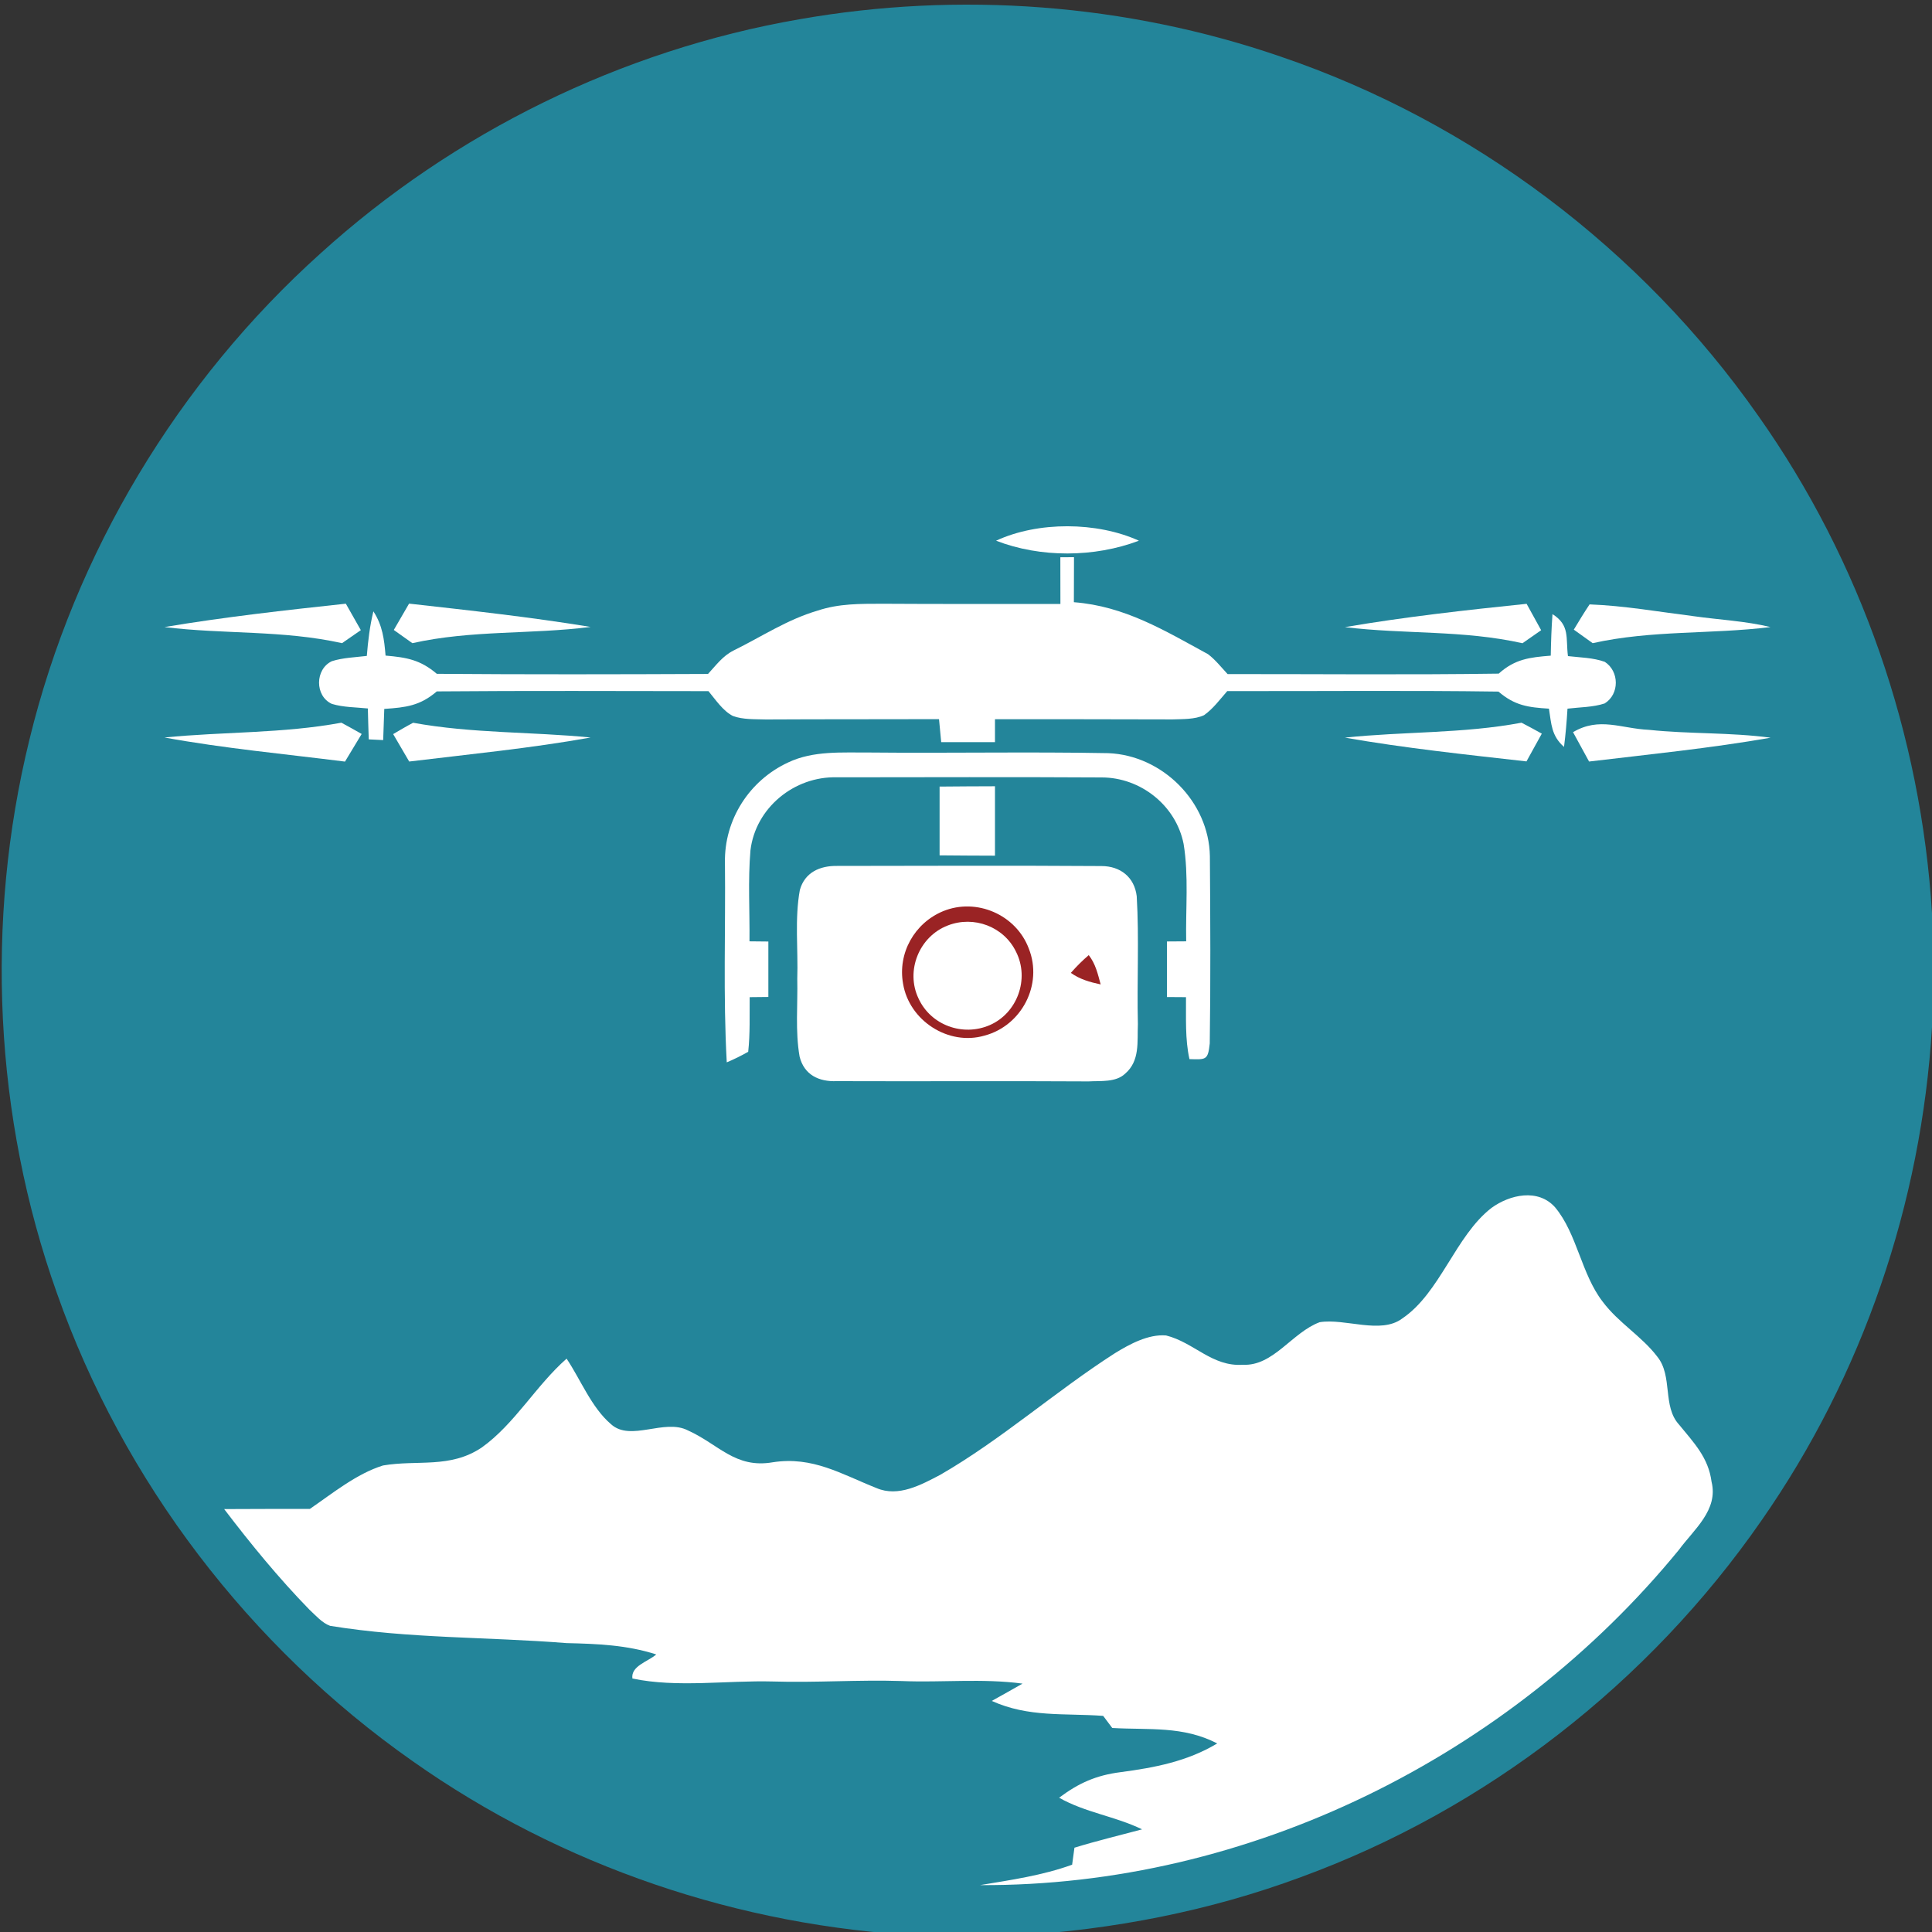 <svg id="e719slsxbked1" xmlns="http://www.w3.org/2000/svg" xmlns:xlink="http://www.w3.org/1999/xlink" viewBox="0 0 300 300" shape-rendering="geometricPrecision" text-rendering="geometricPrecision"><rect x="0" y="0" width="300" height="300" fill="#333333" stroke="none"/><path id="e719slsxbked2" d="M0,0L300,0L300,141.23C298.29,113.59,289.01,86.62,273.01,63.99C254.93,38.19,228.64,18.34,198.8,8.21C174.92,0,148.94,-1.94,124.09,2.44C96.53,7.22,70.5,20,49.78,38.78C27.61,58.7,11.62,85.32,4.57,114.29C-2.36,142.53,-0.92,172.85,8.84,200.25C19.13,229.45,38.74,255.14,64.07,272.91C87.19,289.23,114.81,298.57,143.06,300L0,300L0,0Z" fill="rgba(172,31,31,0)" stroke="none" stroke-width="1"/><path id="e719slsxbked3" d="M198.8,8.769C228.64,18.899,254.93,38.749,273.01,64.549C289.01,87.179,298.29,114.149,300,141.789L300,159.499C298.34,186.859,289.23,213.589,273.53,236.089C256.06,261.289,230.82,280.949,202,291.479C187.75,296.769,172.77,299.649,157.62,300.559L143.06,300.559C114.81,299.129,87.19,289.789,64.07,273.469C38.74,255.699,19.13,230.009,8.84,200.809C-0.92,173.409,-2.36,143.089,4.57,114.849C11.62,85.879,27.61,59.259,49.78,39.339C70.5,20.559,96.53,7.779,124.09,2.999C148.94,-1.381,174.92,0.559,198.8,8.769Z" fill="rgb(35,133,154)" stroke="none" stroke-width="1"/><path id="e719slsxbked4" d="M176.85,83.96C169.94,86.58,161.57,86.63,154.67,83.96C161.17,80.94,170.34,81,176.85,83.96Z" fill="rgb(255,255,255)" stroke="none" stroke-width="1"/><path id="e719slsxbked5" d="M164.65,86.53L166.77,86.52C166.76,88.85,166.76,91.18,166.75,93.51C174.66,94.12,180.82,97.9,187.58,101.58C188.72,102.44,189.65,103.63,190.62,104.67C204.65,104.66,218.69,104.8,232.72,104.6C235.25,102.33,237.53,102.07,240.8,101.81C240.84,99.66,240.91,97.51,241.07,95.36C243.82,97.1,243.11,99.06,243.47,101.88C245.35,102.1,247.4,102.12,249.19,102.77C251.45,104.23,251.5,107.79,249.17,109.23C247.35,109.83,245.29,109.81,243.4,110.04C243.28,112.03,243.11,114.01,242.86,115.98C240.89,114.25,240.9,112.43,240.52,110.04C237.28,109.84,235.23,109.57,232.68,107.39C218.65,107.19,204.61,107.34,190.57,107.31C189.46,108.58,188.36,110.07,186.97,111.05C185.52,111.73,183.62,111.65,182.05,111.71C172.87,111.68,163.68,111.68,154.5,111.68C154.5,112.87,154.5,114.05,154.5,115.24C151.72,115.23,148.93,115.24,146.15,115.24C146.03,114.05,145.92,112.86,145.81,111.67C136.86,111.7,127.92,111.67,118.97,111.72C117.3,111.66,115.38,111.77,113.79,111.17C112.24,110.37,111.11,108.64,110.01,107.32C95.95,107.31,81.89,107.24,67.83,107.36C65.21,109.6,63.04,109.85,59.67,110.08C59.62,111.69,59.56,113.31,59.5,114.92C58.75,114.89,58,114.85,57.26,114.81C57.2,113.21,57.16,111.61,57.12,110.01C55.28,109.82,53.31,109.84,51.53,109.3C48.86,108.08,48.9,103.91,51.53,102.67C53.25,102.12,55.17,102.07,56.96,101.85C57.15,99.52,57.42,97.21,57.98,94.93C59.4,97.11,59.66,99.27,59.87,101.8C63.18,102.08,65.27,102.46,67.83,104.63C81.86,104.74,95.9,104.71,109.94,104.65C111.21,103.28,112.2,101.88,113.89,101.02C118.3,98.85,122.21,96.21,126.98,94.81C130.29,93.71,133.56,93.76,137,93.75C146.22,93.81,155.44,93.77,164.66,93.78C164.65,91.37,164.65,88.95,164.65,86.53Z" fill="rgb(255,255,255)" stroke="none" stroke-width="1"/><path id="e719slsxbked6" d="M53.7,93.74C54.48,95.11,55.25,96.48,56.03,97.85C55.06,98.52,54.08,99.19,53.11,99.87C43.89,97.82,34.8,98.51,25.54,97.37C34.83,95.81,44.32,94.75,53.7,93.74Z" fill="rgb(255,255,255)" stroke="none" stroke-width="1"/><path id="e719slsxbked7" d="M63.52,93.73C72.9,94.78,82.39,95.82,91.71,97.35C82.42,98.53,73.27,97.81,64.03,99.87C63.07,99.19,62.11,98.5,61.15,97.82C61.94,96.45,62.73,95.09,63.52,93.73Z" fill="rgb(255,255,255)" stroke="none" stroke-width="1"/><path id="e719slsxbked8" d="M237.05,93.76C237.8,95.12,238.56,96.49,239.31,97.86C238.35,98.53,237.38,99.2,236.41,99.88C227.17,97.81,218.13,98.51,208.84,97.38C218.14,95.79,227.66,94.73,237.05,93.76Z" fill="rgb(255,255,255)" stroke="none" stroke-width="1"/><path id="e719slsxbked9" d="M246.83,93.85C252.21,94.05,257.63,95.01,262.98,95.68C267.03,96.25,271.02,96.43,274.92,97.37C265.64,98.51,256.54,97.82,247.31,99.87C246.33,99.17,245.36,98.47,244.38,97.77C245.18,96.44,245.97,95.13,246.83,93.85Z" fill="rgb(255,255,255)" stroke="none" stroke-width="1"/><path id="e719slsxbked10" d="M53.01,112.22C54.07,112.78,55.11,113.38,56.16,113.97C55.3,115.4,54.44,116.84,53.57,118.26C44.24,117.08,34.79,116.21,25.54,114.52C34.72,113.6,43.89,113.91,53.01,112.22Z" fill="rgb(255,255,255)" stroke="none" stroke-width="1"/><path id="e719slsxbked11" d="M64.15,112.23C73.3,113.9,82.5,113.61,91.71,114.52C82.42,116.19,72.92,117.11,63.54,118.25C62.71,116.83,61.88,115.41,61.05,113.99C62.07,113.39,63.1,112.78,64.15,112.23Z" fill="rgb(255,255,255)" stroke="none" stroke-width="1"/><path id="e719slsxbked12" d="M236.26,112.22C237.33,112.76,238.37,113.35,239.41,113.92C238.62,115.36,237.82,116.79,237.03,118.23C227.64,117.17,218.14,116.17,208.84,114.54C217.99,113.57,227.15,113.93,236.26,112.22Z" fill="rgb(255,255,255)" stroke="none" stroke-width="1"/><path id="e719slsxbked13" d="M256.06,113.33C262.35,113.99,268.68,113.71,274.94,114.55C265.64,116.18,256.13,117.13,246.75,118.25C245.92,116.73,245.09,115.21,244.26,113.69C248.37,111.27,251.68,113.13,256.06,113.33Z" fill="rgb(255,255,255)" stroke="none" stroke-width="1"/><path id="e719slsxbked14" d="M135,116.85C147.36,116.97,159.74,116.72,172.09,116.95C180.5,117.28,187.73,124.5,187.87,132.95C187.94,142.64,187.99,152.35,187.85,162.03C187.57,164.64,187.27,164.53,184.7,164.46C184,161.38,184.19,157.98,184.16,154.84C183.18,154.83,182.19,154.83,181.2,154.82C181.2,151.94,181.2,149.07,181.2,146.19C182.2,146.18,183.19,146.18,184.19,146.17C184.09,141.17,184.6,135.98,183.79,131.04C182.61,125.08,177.13,120.73,171.08,120.72C157.37,120.64,143.64,120.69,129.94,120.7C123.33,120.52,117.31,125.45,116.53,132.05C116.13,136.73,116.43,141.47,116.38,146.17C117.35,146.18,118.33,146.19,119.31,146.2C119.31,149.07,119.31,151.94,119.31,154.81C118.34,154.82,117.37,154.83,116.41,154.84C116.38,157.65,116.49,160.52,116.18,163.32C115.11,163.93,114,164.48,112.85,164.96C112.28,154.65,112.68,144.28,112.57,133.96C112.44,127.28,116.36,121.18,122.39,118.39C126.31,116.53,130.77,116.88,135,116.85Z" fill="rgb(255,255,255)" stroke="none" stroke-width="1"/><path id="e719slsxbked15" d="M145.9,122.14C148.77,122.11,151.63,122.1,154.5,122.09C154.5,125.68,154.5,129.28,154.5,132.87C151.64,132.86,148.77,132.85,145.9,132.82C145.91,129.26,145.91,125.7,145.9,122.14Z" fill="rgb(255,255,255)" stroke="none" stroke-width="1"/><path id="e719slsxbked16" d="M129.98,134.46C143.65,134.44,157.36,134.39,171.03,134.48C173.96,134.48,176.16,136.2,176.51,139.17C176.9,145.76,176.53,152.41,176.69,159.02C176.57,161.79,177.04,164.72,174.7,166.73C173.25,168.1,170.87,167.81,169.03,167.92C155.99,167.84,142.95,167.93,129.92,167.88C127.15,167.99,124.86,166.9,124.16,164.06C123.47,160.13,123.89,155.98,123.8,152C123.95,147.45,123.38,142.67,124.2,138.2C124.96,135.46,127.32,134.42,129.98,134.46Z" fill="rgb(255,255,255)" stroke="none" stroke-width="1"/><path id="e719slsxbked17" d="M146.44,141.49C151.63,139.36,157.78,142.03,159.75,147.29C161.98,152.89,158.64,159.28,152.87,160.81C147.26,162.44,141.18,158.48,140.23,152.76C139.37,148,142,143.33,146.44,141.49Z" fill="rgb(154,35,36)" stroke="none" stroke-width="1"/><path id="e719slsxbked18" d="M147.17,143.709C151.22,142.129,155.89,143.879,157.78,147.809C159.89,151.999,157.98,157.309,153.69,159.179C149.51,160.999,144.54,159.199,142.63,155.049C140.57,150.749,142.73,145.409,147.17,143.709Z" fill="rgb(255,255,255)" stroke="none" stroke-width="1"/><path id="e719slsxbked19" d="M169.06,148.31C170.12,149.67,170.47,151.23,170.91,152.86C169.22,152.5,167.71,152.08,166.28,151.07C167.15,150.07,168.08,149.15,169.06,148.31Z" fill="rgb(154,35,36)" stroke="none" stroke-width="1"/><path id="e719slsxbked20" d="M300,158.94L300,300L157.62,300C172.77,299.09,187.75,296.21,202,290.92C230.82,280.39,256.06,260.73,273.53,235.53C289.23,213.03,298.34,186.3,300,158.94Z" fill="rgba(216,55,55,0)" stroke="none" stroke-width="1"/><path id="e719slsxbked21" d="M241.48,187.48C244.89,191.56,245.54,197.83,248.86,202.12C251.29,205.39,254.94,207.49,257.35,210.67C259.78,213.67,258.11,218.38,260.72,221.21C263,224.01,265.28,226.31,265.77,230.09C266.85,234.48,263.02,237.5,260.69,240.67C234.4,272.79,193.86,292.94,152.18,292.72C157.03,291.91,161.83,291.23,166.48,289.55C166.6,288.67,166.72,287.79,166.84,286.91C170.31,285.84,173.84,285,177.34,284.06C173.15,282.02,168.53,281.46,164.46,279.15C167.49,276.87,170.23,275.66,174,275.18C179.3,274.48,184.37,273.51,189.01,270.72C183.68,267.97,178.44,268.65,172.71,268.32C172.24,267.69,171.77,267.07,171.3,266.44C165.22,266,159.73,266.7,154,264.12C155.6,263.23,157.19,262.34,158.78,261.43C152.49,260.59,146.3,261.29,140,261.03C133.32,260.81,126.66,261.31,119.98,261.1C112.91,260.91,105.11,262.1,98.2,260.64C97.93,258.67,100.69,257.99,101.9,256.9C97.35,255.43,92.73,255.25,87.98,255.14C75.57,254.15,63.67,254.47,51.26,252.46C50.02,252.02,49,250.82,48.05,249.95C43.3,245.08,38.93,239.74,34.81,234.33C39.24,234.3,43.68,234.31,48.12,234.3C51.64,231.89,55.36,228.84,59.47,227.56C64.83,226.64,69.86,228.07,74.79,224.78C79.93,221.11,83.19,215.19,87.98,210.97C90.18,214.26,91.85,218.57,94.88,221.15C97.92,223.92,103.17,220.22,106.83,222.12C111.61,224.27,114.16,228.07,120,227.06C126.21,226.1,130.64,228.9,136.11,231.07C139.5,232.52,143.04,230.56,146.02,229C155.5,223.53,163.91,216.03,173.13,210.12C175.41,208.72,178.31,207.14,181.07,207.37C185.43,208.46,188.2,212.25,193,211.92C197.73,212.16,200.64,206.89,204.92,205.31C208.86,204.67,214.4,207.24,217.73,204.74C223.63,200.77,226,191.89,231.59,187.57C234.45,185.49,238.84,184.5,241.48,187.48Z" fill="rgb(255,255,255)" stroke="none" stroke-width="1"/></svg>